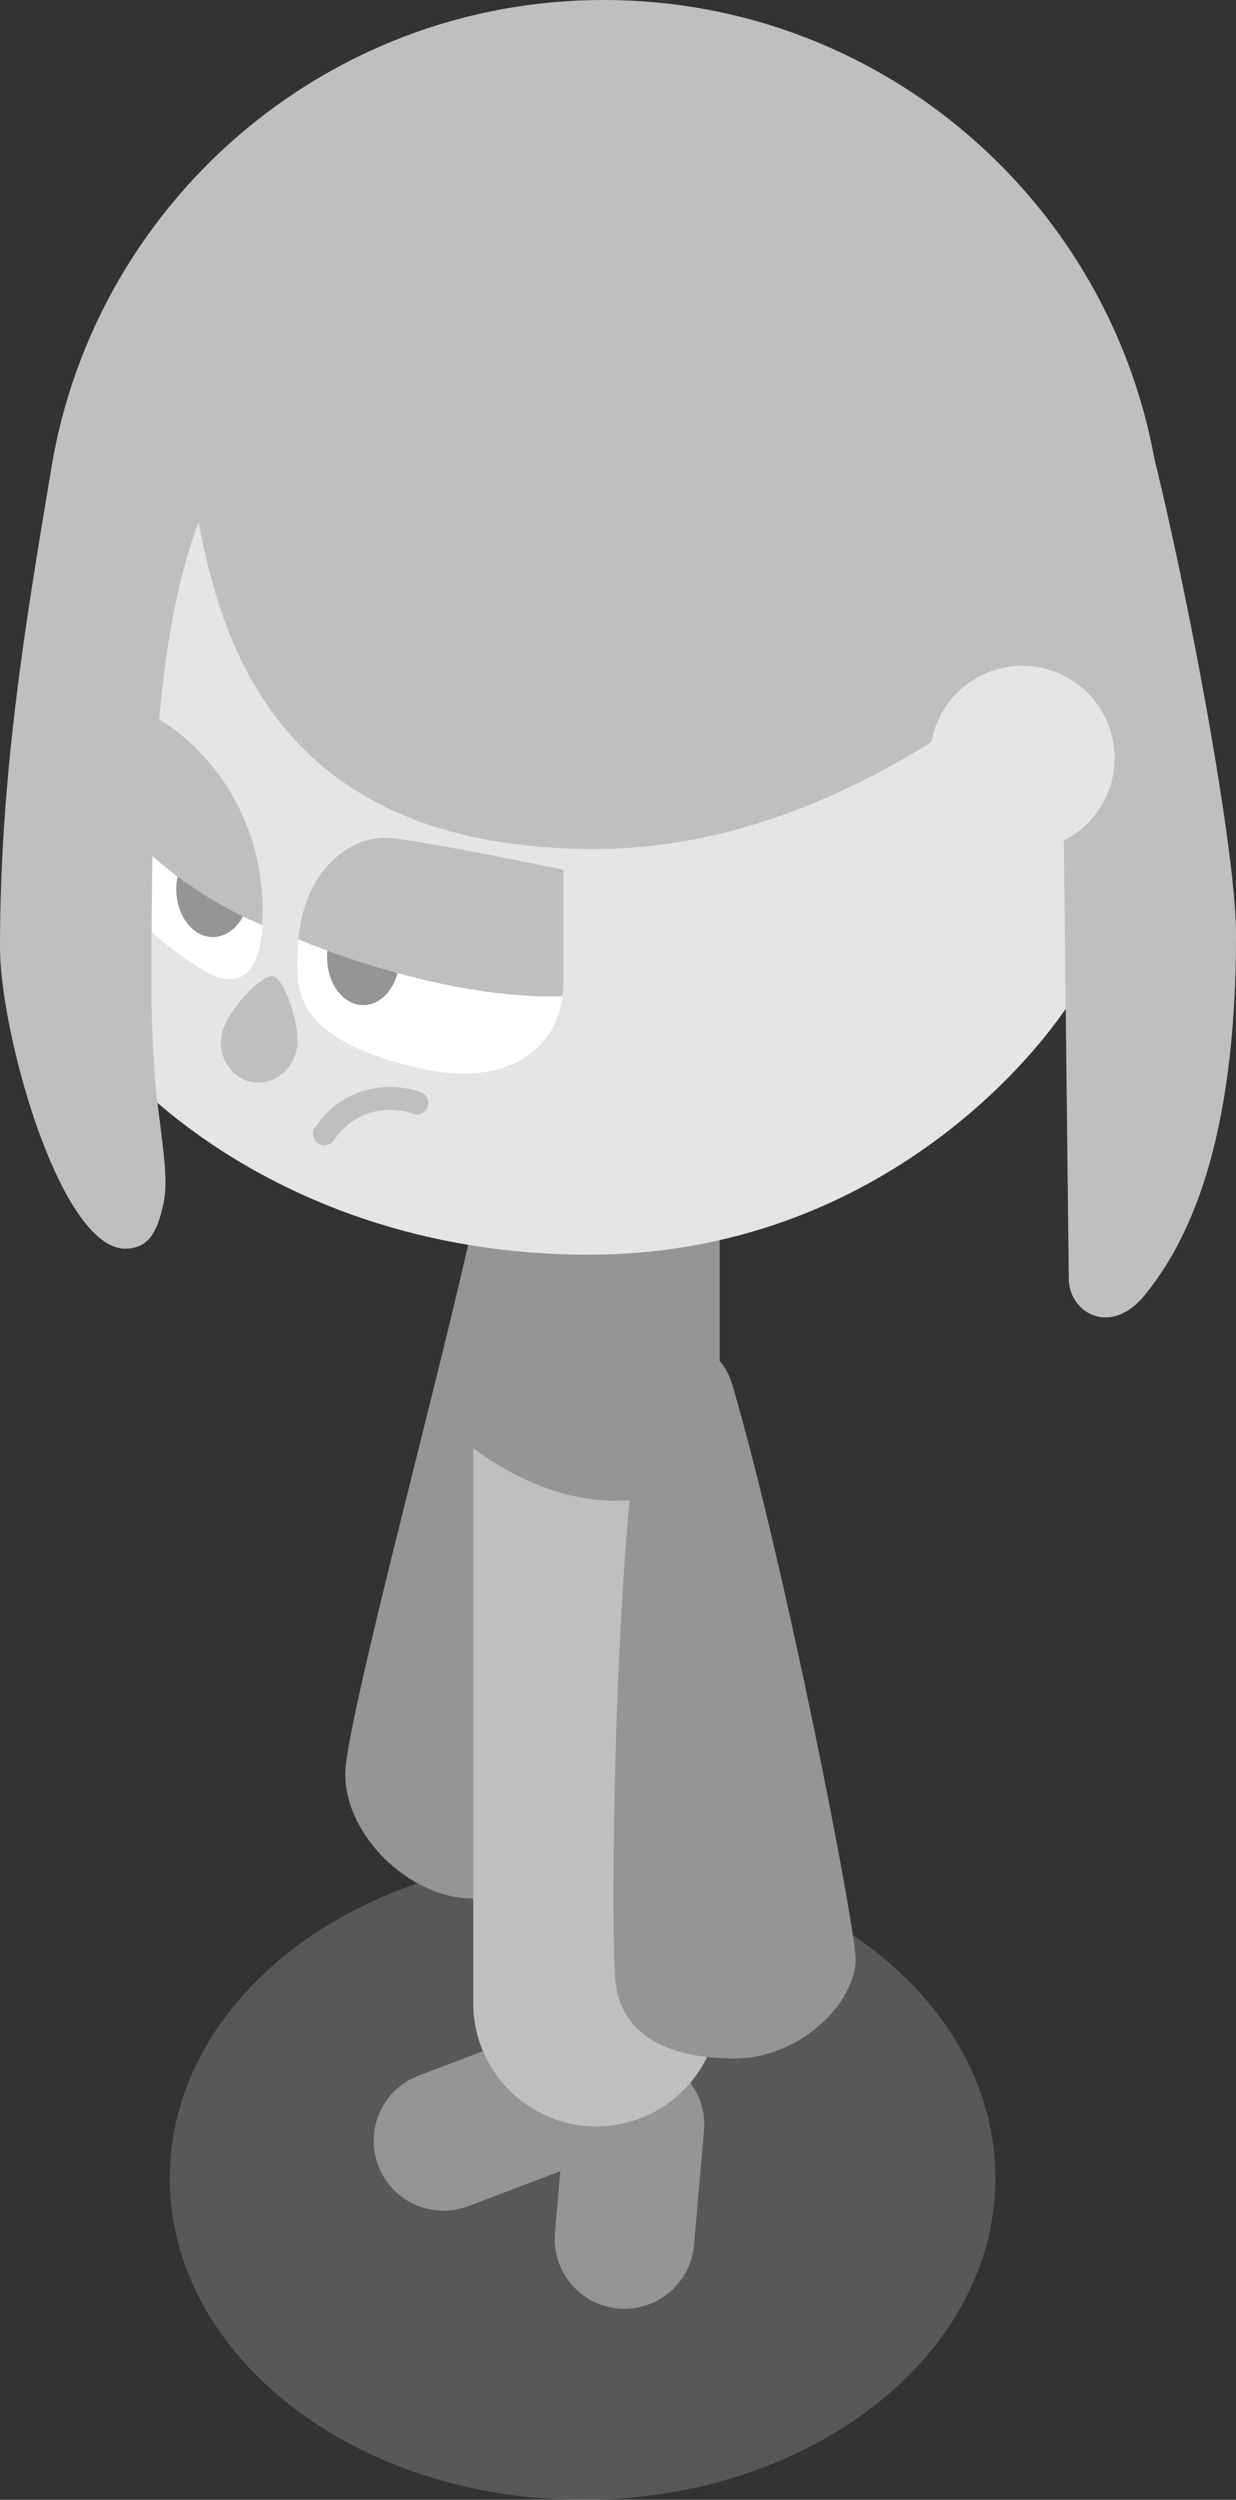 <?xml version="1.0" encoding="UTF-8"?>
<svg id="Layer_1" data-name="Layer 1" xmlns="http://www.w3.org/2000/svg" viewBox="0 0 342.31 691.96">
  <rect x="0" y="0" width="342.31" height="691.96" fill="#333333" stroke="none"/>
  <defs>
    <style>
      .cls-1 {
        fill: rgba(175, 175, 175, .3);
      }

      .cls-1, .cls-2, .cls-3, .cls-4, .cls-5, .cls-6, .cls-7 {
        stroke-width: 0px;
      }

      .cls-2, .cls-3 {
        fill-rule: evenodd;
      }

      .cls-2, .cls-4 {
        fill: #959595;
      }

      .cls-3, .cls-5 {
        fill: #bfbfbf;
      }

      .cls-6 {
        fill: #fff;
      }

      .cls-7 {
        fill: #e5e5e5;
      }
    </style>
  </defs>
  <path class="cls-1" d="m275.67,602.94c0,49.16-51.19,89.02-114.33,89.02s-114.33-39.86-114.33-89.02,51.19-89.02,114.33-89.02,114.33,39.85,114.33,89.02Z"/>
  <path class="cls-4" d="m145.93,563.15c9.98-3.79,21.15,1.23,24.94,11.21h0c3.79,9.98-1.23,21.15-11.21,24.94l-29.97,11.38c-9.98,3.79-21.15-1.23-24.94-11.21h0c-3.79-9.98,1.23-21.15,11.21-24.94l29.97-11.38Z"/>
  <path class="cls-4" d="m194.97,589.77c.93-10.64-6.95-20.01-17.58-20.94h0c-10.64-.93-20.01,6.95-20.94,17.58l-2.76,31.66c-.93,10.64,6.95,20.01,17.58,20.94h0c10.64.92,20.01-6.95,20.94-17.59l2.76-31.66Z"/>
  <path class="cls-4" d="m95.62,491.03c0-13.95,26.54-111.67,35.07-151.19l13.95,48.82c4.26,40.56-.12,136.86-13.76,136.86-17.05,0-35.26-17.05-35.26-34.49Z"/>
  <path class="cls-5" d="m131.07,308.84c0-18.83,15.27-34.1,34.1-34.1h0c18.83,0,34.1,15.27,34.1,34.1v245.66c0,18.83-15.27,34.1-34.1,34.1h0c-18.83,0-34.1-15.27-34.1-34.1v-245.66Z"/>
  <path class="cls-4" d="m236.97,542.29c0-8.8-19.14-107.37-34.01-158.52-3.99-13.73-14.1-9.94-17.25-9.34-6.6,1.27-7.31,1.88-10.35,30.39-5.83,54.72-6.13,134.7-4.85,144.25,1.94,14.53,14.72,20.73,32.94,20.73s33.52-15.5,33.52-27.51Z"/>
  <path class="cls-2" d="m199.27,405.59c-24.44,18.24-51.28,7.81-68.2-4.68v-92.08c0-18.83,15.27-34.1,34.1-34.1s34.1,15.27,34.1,34.1v96.76Z"/>
  <path class="cls-5" d="m322.24,155.05c0,85.63-69.42,155.05-155.05,155.05S12.14,240.68,12.14,155.05,81.56,0,167.19,0s155.05,69.42,155.05,155.05Z"/>
  <path class="cls-7" d="m163.14,347.31c-75.83,0-121.34-40.18-134.61-57.68l-9.51-136.73,47.92-33.48h170.55l77.52,68.36-16.56,86.33c-13.51,22.67-59.48,73.19-135.32,73.19Z"/>
  <path class="cls-6" d="m72.75,253c0-31.15-20.2-49.04-30.3-54.09l-6.52,11.28v40c2.29,4.41,8.63,11.28,20.26,18.32,12.6,7.64,16.56-2.99,16.56-15.51Z"/>
  <path class="cls-6" d="m115.52,295.55c-35.42-8.28-33.12-22.9-33.12-30.66,0-24.67,15.51-33.83,25.55-32.95,8.04.7,35.42,6.17,48.1,8.81v31.54c0,14.98-12.19,29.88-40.52,23.26Z"/>
  <path class="cls-5" d="m82.19,290.48c-1.33,6.17-7.03,10.19-12.75,8.96-5.72-1.23-9.28-7.22-7.95-13.4,1.33-6.17,10.92-16.49,14.21-15.78,3.07.66,7.81,14.05,6.49,20.22Z"/>
  <path class="cls-4" d="m110.66,264.96c0,7.33-4.49,13.27-10.04,13.27s-10.04-5.94-10.04-13.27,4.49-13.27,10.04-13.27,10.04,5.94,10.04,13.27Z"/>
  <path class="cls-4" d="m69.1,246.12c0,7.33-4.54,13.27-10.14,13.27s-10.14-5.94-10.14-13.27,4.54-13.27,10.14-13.27,10.14,5.94,10.14,13.27Z"/>
  <path class="cls-3" d="m155.83,275.77c-26.41.88-57.41-9.15-73.21-15.77,1.9-20.99,15.98-28.88,25.33-28.06,8.03.7,35.41,6.17,48.1,8.81v31.54c0,1.16-.07,2.32-.22,3.47Z"/>
  <path class="cls-3" d="m72.62,256.08c.08-1.21.12-2.45.12-3.71,0-31.15-20.2-49.04-30.3-54.09l-6.52,11.28v21.15c11.65,12.88,27.46,21.58,36.7,25.37Z"/>
  <path class="cls-5" d="m0,262.24c0-47.22,6.94-89.13,13.7-129.54l50.6-39.33,92.68-25.72,159.94,48.63c9.26,33.46,25.4,116.64,25.4,142.36,0,57.97-13.24,84.99-25.22,99.79-9.59,11.84-21.1,4.83-21.1-4.47l-1.41-124.22-7.93-44.75c-22.38,17.77-67.29,50.02-121.91,50.02-86.69,0-103.18-55.84-109.77-90.52-13.04,35.06-13.01,84.4-13.01,131.44,0,8.71.54,16.31,1.04,23.93,1.83,17.15,3.98,26.53,2.08,34.16-1.34,5.4-3.12,11.62-10.4,11.62-17.97,0-34.68-59.45-34.68-83.41Z"/>
  <path class="cls-7" d="m308.68,209.84c0,14.11-11.44,25.55-25.55,25.55s-25.55-11.44-25.55-25.55,11.44-25.55,25.55-25.55,25.55,11.44,25.55,25.55Z"/>
  <path class="cls-3" d="m87.25,312.06c9.14-13.35,23.37-12.02,29.36-9.67,1.63.64,2.44,2.48,1.8,4.11-.64,1.63-2.48,2.44-4.11,1.8-4.4-1.72-14.96-2.67-21.82,7.35-.99,1.44-2.96,1.82-4.41.82-1.45-.99-1.82-2.96-.83-4.41Z"/>
</svg>